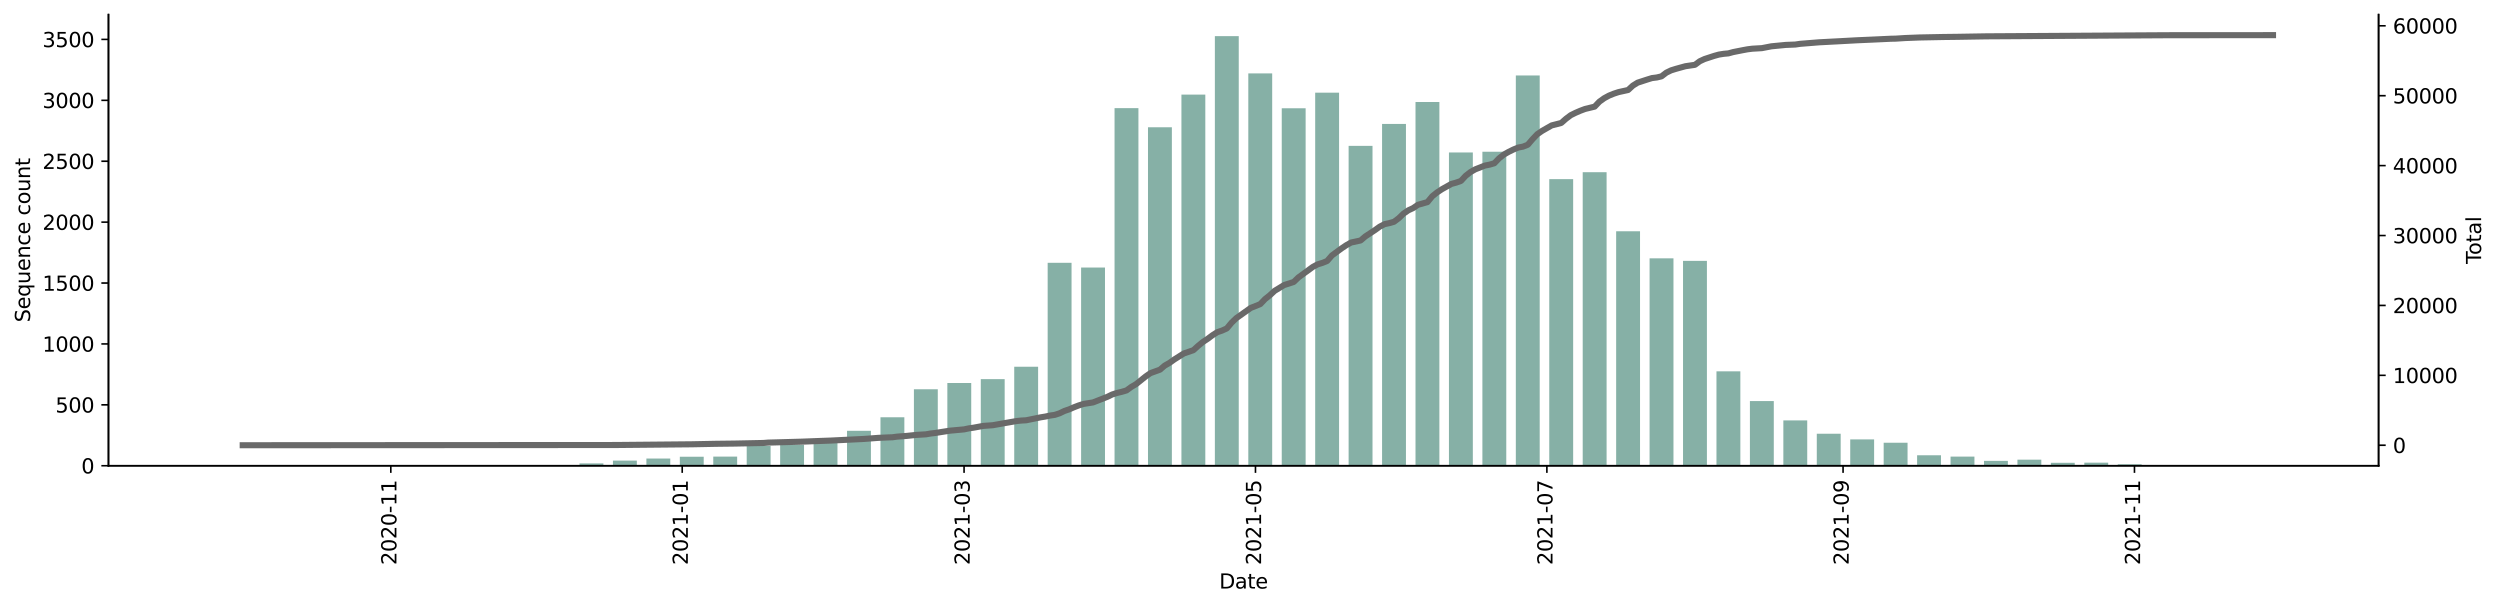 <?xml version="1.0" encoding="utf-8" standalone="no"?>
<!DOCTYPE svg PUBLIC "-//W3C//DTD SVG 1.1//EN"
  "http://www.w3.org/Graphics/SVG/1.1/DTD/svg11.dtd">
<svg height="298.621pt" version="1.1" viewBox="0 0 1229.019 298.621" width="1229.019pt" xmlns="http://www.w3.org/2000/svg" xmlns:xlink="http://www.w3.org/1999/xlink">
 <defs>
  <style type="text/css">*{stroke-linecap:butt;stroke-linejoin:round;}</style>
 </defs>
 <g id="figure_1">
  <g id="patch_1">
   <path d="M 0 298.621 
L 1229.019 298.621 
L 1229.019 0 
L 0 0 
z
" style="fill:#ffffff;"/>
  </g>
  <g id="axes_1">
   <g id="patch_2">
    <path d="M 53.328 228.96 
L 1169.328 228.96 
L 1169.328 7.2 
L 53.328 7.2 
z
" style="fill:#ffffff;"/>
   </g>
   <g id="patch_3">
    <path clip-path="url(#p2e0604d621)" d="M 104.055 228.96 
L 115.798 228.96 
L 115.798 228.9 
L 104.055 228.9 
z
" style="fill:#86b0a6;"/>
   </g>
   <g id="patch_4">
    <path clip-path="url(#p2e0604d621)" d="M 169.813 228.96 
L 181.555 228.96 
L 181.555 228.84 
L 169.813 228.84 
z
" style="fill:#86b0a6;"/>
   </g>
   <g id="patch_5">
    <path clip-path="url(#p2e0604d621)" d="M 219.131 228.96 
L 230.874 228.96 
L 230.874 228.78 
L 219.131 228.78 
z
" style="fill:#86b0a6;"/>
   </g>
   <g id="patch_6">
    <path clip-path="url(#p2e0604d621)" d="M 252.01 228.96 
L 263.752 228.96 
L 263.752 228.72 
L 252.01 228.72 
z
" style="fill:#86b0a6;"/>
   </g>
   <g id="patch_7">
    <path clip-path="url(#p2e0604d621)" d="M 268.449 228.96 
L 280.192 228.96 
L 280.192 228.78 
L 268.449 228.78 
z
" style="fill:#86b0a6;"/>
   </g>
   <g id="patch_8">
    <path clip-path="url(#p2e0604d621)" d="M 284.889 228.96 
L 296.631 228.96 
L 296.631 227.822 
L 284.889 227.822 
z
" style="fill:#86b0a6;"/>
   </g>
   <g id="patch_9">
    <path clip-path="url(#p2e0604d621)" d="M 301.328 228.96 
L 313.071 228.96 
L 313.071 226.445 
L 301.328 226.445 
z
" style="fill:#86b0a6;"/>
   </g>
   <g id="patch_10">
    <path clip-path="url(#p2e0604d621)" d="M 317.768 228.96 
L 329.51 228.96 
L 329.51 225.427 
L 317.768 225.427 
z
" style="fill:#86b0a6;"/>
   </g>
   <g id="patch_11">
    <path clip-path="url(#p2e0604d621)" d="M 334.207 228.96 
L 345.949 228.96 
L 345.949 224.529 
L 334.207 224.529 
z
" style="fill:#86b0a6;"/>
   </g>
   <g id="patch_12">
    <path clip-path="url(#p2e0604d621)" d="M 350.646 228.96 
L 362.389 228.96 
L 362.389 224.469 
L 350.646 224.469 
z
" style="fill:#86b0a6;"/>
   </g>
   <g id="patch_13">
    <path clip-path="url(#p2e0604d621)" d="M 367.086 228.96 
L 378.828 228.96 
L 378.828 219.259 
L 367.086 219.259 
z
" style="fill:#86b0a6;"/>
   </g>
   <g id="patch_14">
    <path clip-path="url(#p2e0604d621)" d="M 383.525 228.96 
L 395.268 228.96 
L 395.268 218.66 
L 383.525 218.66 
z
" style="fill:#86b0a6;"/>
   </g>
   <g id="patch_15">
    <path clip-path="url(#p2e0604d621)" d="M 399.964 228.96 
L 411.707 228.96 
L 411.707 216.145 
L 399.964 216.145 
z
" style="fill:#86b0a6;"/>
   </g>
   <g id="patch_16">
    <path clip-path="url(#p2e0604d621)" d="M 416.404 228.96 
L 428.146 228.96 
L 428.146 211.774 
L 416.404 211.774 
z
" style="fill:#86b0a6;"/>
   </g>
   <g id="patch_17">
    <path clip-path="url(#p2e0604d621)" d="M 432.843 228.96 
L 444.586 228.96 
L 444.586 205.127 
L 432.843 205.127 
z
" style="fill:#86b0a6;"/>
   </g>
   <g id="patch_18">
    <path clip-path="url(#p2e0604d621)" d="M 449.283 228.96 
L 461.025 228.96 
L 461.025 191.355 
L 449.283 191.355 
z
" style="fill:#86b0a6;"/>
   </g>
   <g id="patch_19">
    <path clip-path="url(#p2e0604d621)" d="M 465.722 228.96 
L 477.464 228.96 
L 477.464 188.301 
L 465.722 188.301 
z
" style="fill:#86b0a6;"/>
   </g>
   <g id="patch_20">
    <path clip-path="url(#p2e0604d621)" d="M 482.161 228.96 
L 493.904 228.96 
L 493.904 186.385 
L 482.161 186.385 
z
" style="fill:#86b0a6;"/>
   </g>
   <g id="patch_21">
    <path clip-path="url(#p2e0604d621)" d="M 498.601 228.96 
L 510.343 228.96 
L 510.343 180.277 
L 498.601 180.277 
z
" style="fill:#86b0a6;"/>
   </g>
   <g id="patch_22">
    <path clip-path="url(#p2e0604d621)" d="M 515.04 228.96 
L 526.783 228.96 
L 526.783 129.198 
L 515.04 129.198 
z
" style="fill:#86b0a6;"/>
   </g>
   <g id="patch_23">
    <path clip-path="url(#p2e0604d621)" d="M 531.48 228.96 
L 543.222 228.96 
L 543.222 131.534 
L 531.48 131.534 
z
" style="fill:#86b0a6;"/>
   </g>
   <g id="patch_24">
    <path clip-path="url(#p2e0604d621)" d="M 547.919 228.96 
L 559.661 228.96 
L 559.661 53.15 
L 547.919 53.15 
z
" style="fill:#86b0a6;"/>
   </g>
   <g id="patch_25">
    <path clip-path="url(#p2e0604d621)" d="M 564.358 228.96 
L 576.101 228.96 
L 576.101 62.551 
L 564.358 62.551 
z
" style="fill:#86b0a6;"/>
   </g>
   <g id="patch_26">
    <path clip-path="url(#p2e0604d621)" d="M 580.798 228.96 
L 592.54 228.96 
L 592.54 46.503 
L 580.798 46.503 
z
" style="fill:#86b0a6;"/>
   </g>
   <g id="patch_27">
    <path clip-path="url(#p2e0604d621)" d="M 597.237 228.96 
L 608.98 228.96 
L 608.98 17.76 
L 597.237 17.76 
z
" style="fill:#86b0a6;"/>
   </g>
   <g id="patch_28">
    <path clip-path="url(#p2e0604d621)" d="M 613.677 228.96 
L 625.419 228.96 
L 625.419 36.084 
L 613.677 36.084 
z
" style="fill:#86b0a6;"/>
   </g>
   <g id="patch_29">
    <path clip-path="url(#p2e0604d621)" d="M 630.116 228.96 
L 641.858 228.96 
L 641.858 53.21 
L 630.116 53.21 
z
" style="fill:#86b0a6;"/>
   </g>
   <g id="patch_30">
    <path clip-path="url(#p2e0604d621)" d="M 646.555 228.96 
L 658.298 228.96 
L 658.298 45.545 
L 646.555 45.545 
z
" style="fill:#86b0a6;"/>
   </g>
   <g id="patch_31">
    <path clip-path="url(#p2e0604d621)" d="M 662.995 228.96 
L 674.737 228.96 
L 674.737 71.713 
L 662.995 71.713 
z
" style="fill:#86b0a6;"/>
   </g>
   <g id="patch_32">
    <path clip-path="url(#p2e0604d621)" d="M 679.434 228.96 
L 691.177 228.96 
L 691.177 60.934 
L 679.434 60.934 
z
" style="fill:#86b0a6;"/>
   </g>
   <g id="patch_33">
    <path clip-path="url(#p2e0604d621)" d="M 695.874 228.96 
L 707.616 228.96 
L 707.616 50.156 
L 695.874 50.156 
z
" style="fill:#86b0a6;"/>
   </g>
   <g id="patch_34">
    <path clip-path="url(#p2e0604d621)" d="M 712.313 228.96 
L 724.055 228.96 
L 724.055 74.946 
L 712.313 74.946 
z
" style="fill:#86b0a6;"/>
   </g>
   <g id="patch_35">
    <path clip-path="url(#p2e0604d621)" d="M 728.752 228.96 
L 740.495 228.96 
L 740.495 74.587 
L 728.752 74.587 
z
" style="fill:#86b0a6;"/>
   </g>
   <g id="patch_36">
    <path clip-path="url(#p2e0604d621)" d="M 745.192 228.96 
L 756.934 228.96 
L 756.934 37.102 
L 745.192 37.102 
z
" style="fill:#86b0a6;"/>
   </g>
   <g id="patch_37">
    <path clip-path="url(#p2e0604d621)" d="M 761.631 228.96 
L 773.374 228.96 
L 773.374 88.06 
L 761.631 88.06 
z
" style="fill:#86b0a6;"/>
   </g>
   <g id="patch_38">
    <path clip-path="url(#p2e0604d621)" d="M 778.071 228.96 
L 789.813 228.96 
L 789.813 84.647 
L 778.071 84.647 
z
" style="fill:#86b0a6;"/>
   </g>
   <g id="patch_39">
    <path clip-path="url(#p2e0604d621)" d="M 794.51 228.96 
L 806.252 228.96 
L 806.252 113.689 
L 794.51 113.689 
z
" style="fill:#86b0a6;"/>
   </g>
   <g id="patch_40">
    <path clip-path="url(#p2e0604d621)" d="M 810.949 228.96 
L 822.692 228.96 
L 822.692 126.983 
L 810.949 126.983 
z
" style="fill:#86b0a6;"/>
   </g>
   <g id="patch_41">
    <path clip-path="url(#p2e0604d621)" d="M 827.389 228.96 
L 839.131 228.96 
L 839.131 128.24 
L 827.389 128.24 
z
" style="fill:#86b0a6;"/>
   </g>
   <g id="patch_42">
    <path clip-path="url(#p2e0604d621)" d="M 843.828 228.96 
L 855.571 228.96 
L 855.571 182.552 
L 843.828 182.552 
z
" style="fill:#86b0a6;"/>
   </g>
   <g id="patch_43">
    <path clip-path="url(#p2e0604d621)" d="M 860.268 228.96 
L 872.01 228.96 
L 872.01 197.163 
L 860.268 197.163 
z
" style="fill:#86b0a6;"/>
   </g>
   <g id="patch_44">
    <path clip-path="url(#p2e0604d621)" d="M 876.707 228.96 
L 888.449 228.96 
L 888.449 206.684 
L 876.707 206.684 
z
" style="fill:#86b0a6;"/>
   </g>
   <g id="patch_45">
    <path clip-path="url(#p2e0604d621)" d="M 893.146 228.96 
L 904.889 228.96 
L 904.889 213.211 
L 893.146 213.211 
z
" style="fill:#86b0a6;"/>
   </g>
   <g id="patch_46">
    <path clip-path="url(#p2e0604d621)" d="M 909.586 228.96 
L 921.328 228.96 
L 921.328 216.026 
L 909.586 216.026 
z
" style="fill:#86b0a6;"/>
   </g>
   <g id="patch_47">
    <path clip-path="url(#p2e0604d621)" d="M 926.025 228.96 
L 937.768 228.96 
L 937.768 217.643 
L 926.025 217.643 
z
" style="fill:#86b0a6;"/>
   </g>
   <g id="patch_48">
    <path clip-path="url(#p2e0604d621)" d="M 942.464 228.96 
L 954.207 228.96 
L 954.207 223.81 
L 942.464 223.81 
z
" style="fill:#86b0a6;"/>
   </g>
   <g id="patch_49">
    <path clip-path="url(#p2e0604d621)" d="M 958.904 228.96 
L 970.646 228.96 
L 970.646 224.469 
L 958.904 224.469 
z
" style="fill:#86b0a6;"/>
   </g>
   <g id="patch_50">
    <path clip-path="url(#p2e0604d621)" d="M 975.343 228.96 
L 987.086 228.96 
L 987.086 226.565 
L 975.343 226.565 
z
" style="fill:#86b0a6;"/>
   </g>
   <g id="patch_51">
    <path clip-path="url(#p2e0604d621)" d="M 991.783 228.96 
L 1003.525 228.96 
L 1003.525 225.966 
L 991.783 225.966 
z
" style="fill:#86b0a6;"/>
   </g>
   <g id="patch_52">
    <path clip-path="url(#p2e0604d621)" d="M 1008.222 228.96 
L 1019.964 228.96 
L 1019.964 227.523 
L 1008.222 227.523 
z
" style="fill:#86b0a6;"/>
   </g>
   <g id="patch_53">
    <path clip-path="url(#p2e0604d621)" d="M 1024.661 228.96 
L 1036.404 228.96 
L 1036.404 227.463 
L 1024.661 227.463 
z
" style="fill:#86b0a6;"/>
   </g>
   <g id="patch_54">
    <path clip-path="url(#p2e0604d621)" d="M 1041.101 228.96 
L 1052.843 228.96 
L 1052.843 228.241 
L 1041.101 228.241 
z
" style="fill:#86b0a6;"/>
   </g>
   <g id="patch_55">
    <path clip-path="url(#p2e0604d621)" d="M 1057.54 228.96 
L 1069.283 228.96 
L 1069.283 228.601 
L 1057.54 228.601 
z
" style="fill:#86b0a6;"/>
   </g>
   <g id="patch_56">
    <path clip-path="url(#p2e0604d621)" d="M 1073.98 228.96 
L 1085.722 228.96 
L 1085.722 228.72 
L 1073.98 228.72 
z
" style="fill:#86b0a6;"/>
   </g>
   <g id="patch_57">
    <path clip-path="url(#p2e0604d621)" d="M 1090.419 228.96 
L 1102.161 228.96 
L 1102.161 228.84 
L 1090.419 228.84 
z
" style="fill:#86b0a6;"/>
   </g>
   <g id="patch_58">
    <path clip-path="url(#p2e0604d621)" d="M 1106.858 228.96 
L 1118.601 228.96 
L 1118.601 228.9 
L 1106.858 228.9 
z
" style="fill:#86b0a6;"/>
   </g>
   <g id="matplotlib.axis_1">
    <g id="xtick_1">
     <g id="line2d_1">
      <defs>
       <path d="M 0 0 
L 0 3.5 
" id="m8a6d93504b" style="stroke:#000000;stroke-width:0.8;"/>
      </defs>
      <g>
       <use style="stroke:#000000;stroke-width:0.8;" x="192.124" xlink:href="#m8a6d93504b" y="228.96"/>
      </g>
     </g>
     <g id="text_1">
      <!-- 2020-11 -->
      <g transform="translate(194.883 277.743)rotate(-90)scale(0.1 -0.1)">
       <defs>
        <path d="M 1228 531 
L 3431 531 
L 3431 0 
L 469 0 
L 469 531 
Q 828 903 1448 1529 
Q 2069 2156 2228 2338 
Q 2531 2678 2651 2914 
Q 2772 3150 2772 3378 
Q 2772 3750 2511 3984 
Q 2250 4219 1831 4219 
Q 1534 4219 1204 4116 
Q 875 4013 500 3803 
L 500 4441 
Q 881 4594 1212 4672 
Q 1544 4750 1819 4750 
Q 2544 4750 2975 4387 
Q 3406 4025 3406 3419 
Q 3406 3131 3298 2873 
Q 3191 2616 2906 2266 
Q 2828 2175 2409 1742 
Q 1991 1309 1228 531 
z
" id="DejaVuSans-32" transform="scale(0.016)"/>
        <path d="M 2034 4250 
Q 1547 4250 1301 3770 
Q 1056 3291 1056 2328 
Q 1056 1369 1301 889 
Q 1547 409 2034 409 
Q 2525 409 2770 889 
Q 3016 1369 3016 2328 
Q 3016 3291 2770 3770 
Q 2525 4250 2034 4250 
z
M 2034 4750 
Q 2819 4750 3233 4129 
Q 3647 3509 3647 2328 
Q 3647 1150 3233 529 
Q 2819 -91 2034 -91 
Q 1250 -91 836 529 
Q 422 1150 422 2328 
Q 422 3509 836 4129 
Q 1250 4750 2034 4750 
z
" id="DejaVuSans-30" transform="scale(0.016)"/>
        <path d="M 313 2009 
L 1997 2009 
L 1997 1497 
L 313 1497 
L 313 2009 
z
" id="DejaVuSans-2d" transform="scale(0.016)"/>
        <path d="M 794 531 
L 1825 531 
L 1825 4091 
L 703 3866 
L 703 4441 
L 1819 4666 
L 2450 4666 
L 2450 531 
L 3481 531 
L 3481 0 
L 794 0 
L 794 531 
z
" id="DejaVuSans-31" transform="scale(0.016)"/>
       </defs>
       <use xlink:href="#DejaVuSans-32"/>
       <use x="63.623" xlink:href="#DejaVuSans-30"/>
       <use x="127.246" xlink:href="#DejaVuSans-32"/>
       <use x="190.869" xlink:href="#DejaVuSans-30"/>
       <use x="254.492" xlink:href="#DejaVuSans-2d"/>
       <use x="290.576" xlink:href="#DejaVuSans-31"/>
       <use x="354.199" xlink:href="#DejaVuSans-31"/>
      </g>
     </g>
    </g>
    <g id="xtick_2">
     <g id="line2d_2">
      <g>
       <use style="stroke:#000000;stroke-width:0.8;" x="335.381" xlink:href="#m8a6d93504b" y="228.96"/>
      </g>
     </g>
     <g id="text_2">
      <!-- 2021-01 -->
      <g transform="translate(338.141 277.743)rotate(-90)scale(0.1 -0.1)">
       <use xlink:href="#DejaVuSans-32"/>
       <use x="63.623" xlink:href="#DejaVuSans-30"/>
       <use x="127.246" xlink:href="#DejaVuSans-32"/>
       <use x="190.869" xlink:href="#DejaVuSans-31"/>
       <use x="254.492" xlink:href="#DejaVuSans-2d"/>
       <use x="290.576" xlink:href="#DejaVuSans-30"/>
       <use x="354.199" xlink:href="#DejaVuSans-31"/>
      </g>
     </g>
    </g>
    <g id="xtick_3">
     <g id="line2d_3">
      <g>
       <use style="stroke:#000000;stroke-width:0.8;" x="473.942" xlink:href="#m8a6d93504b" y="228.96"/>
      </g>
     </g>
     <g id="text_3">
      <!-- 2021-03 -->
      <g transform="translate(476.701 277.743)rotate(-90)scale(0.1 -0.1)">
       <defs>
        <path d="M 2597 2516 
Q 3050 2419 3304 2112 
Q 3559 1806 3559 1356 
Q 3559 666 3084 287 
Q 2609 -91 1734 -91 
Q 1441 -91 1130 -33 
Q 819 25 488 141 
L 488 750 
Q 750 597 1062 519 
Q 1375 441 1716 441 
Q 2309 441 2620 675 
Q 2931 909 2931 1356 
Q 2931 1769 2642 2001 
Q 2353 2234 1838 2234 
L 1294 2234 
L 1294 2753 
L 1863 2753 
Q 2328 2753 2575 2939 
Q 2822 3125 2822 3475 
Q 2822 3834 2567 4026 
Q 2313 4219 1838 4219 
Q 1578 4219 1281 4162 
Q 984 4106 628 3988 
L 628 4550 
Q 988 4650 1302 4700 
Q 1616 4750 1894 4750 
Q 2613 4750 3031 4423 
Q 3450 4097 3450 3541 
Q 3450 3153 3228 2886 
Q 3006 2619 2597 2516 
z
" id="DejaVuSans-33" transform="scale(0.016)"/>
       </defs>
       <use xlink:href="#DejaVuSans-32"/>
       <use x="63.623" xlink:href="#DejaVuSans-30"/>
       <use x="127.246" xlink:href="#DejaVuSans-32"/>
       <use x="190.869" xlink:href="#DejaVuSans-31"/>
       <use x="254.492" xlink:href="#DejaVuSans-2d"/>
       <use x="290.576" xlink:href="#DejaVuSans-30"/>
       <use x="354.199" xlink:href="#DejaVuSans-33"/>
      </g>
     </g>
    </g>
    <g id="xtick_4">
     <g id="line2d_4">
      <g>
       <use style="stroke:#000000;stroke-width:0.8;" x="617.199" xlink:href="#m8a6d93504b" y="228.96"/>
      </g>
     </g>
     <g id="text_4">
      <!-- 2021-05 -->
      <g transform="translate(619.959 277.743)rotate(-90)scale(0.1 -0.1)">
       <defs>
        <path d="M 691 4666 
L 3169 4666 
L 3169 4134 
L 1269 4134 
L 1269 2991 
Q 1406 3038 1543 3061 
Q 1681 3084 1819 3084 
Q 2600 3084 3056 2656 
Q 3513 2228 3513 1497 
Q 3513 744 3044 326 
Q 2575 -91 1722 -91 
Q 1428 -91 1123 -41 
Q 819 9 494 109 
L 494 744 
Q 775 591 1075 516 
Q 1375 441 1709 441 
Q 2250 441 2565 725 
Q 2881 1009 2881 1497 
Q 2881 1984 2565 2268 
Q 2250 2553 1709 2553 
Q 1456 2553 1204 2497 
Q 953 2441 691 2322 
L 691 4666 
z
" id="DejaVuSans-35" transform="scale(0.016)"/>
       </defs>
       <use xlink:href="#DejaVuSans-32"/>
       <use x="63.623" xlink:href="#DejaVuSans-30"/>
       <use x="127.246" xlink:href="#DejaVuSans-32"/>
       <use x="190.869" xlink:href="#DejaVuSans-31"/>
       <use x="254.492" xlink:href="#DejaVuSans-2d"/>
       <use x="290.576" xlink:href="#DejaVuSans-30"/>
       <use x="354.199" xlink:href="#DejaVuSans-35"/>
      </g>
     </g>
    </g>
    <g id="xtick_5">
     <g id="line2d_5">
      <g>
       <use style="stroke:#000000;stroke-width:0.8;" x="760.457" xlink:href="#m8a6d93504b" y="228.96"/>
      </g>
     </g>
     <g id="text_5">
      <!-- 2021-07 -->
      <g transform="translate(763.216 277.743)rotate(-90)scale(0.1 -0.1)">
       <defs>
        <path d="M 525 4666 
L 3525 4666 
L 3525 4397 
L 1831 0 
L 1172 0 
L 2766 4134 
L 525 4134 
L 525 4666 
z
" id="DejaVuSans-37" transform="scale(0.016)"/>
       </defs>
       <use xlink:href="#DejaVuSans-32"/>
       <use x="63.623" xlink:href="#DejaVuSans-30"/>
       <use x="127.246" xlink:href="#DejaVuSans-32"/>
       <use x="190.869" xlink:href="#DejaVuSans-31"/>
       <use x="254.492" xlink:href="#DejaVuSans-2d"/>
       <use x="290.576" xlink:href="#DejaVuSans-30"/>
       <use x="354.199" xlink:href="#DejaVuSans-37"/>
      </g>
     </g>
    </g>
    <g id="xtick_6">
     <g id="line2d_6">
      <g>
       <use style="stroke:#000000;stroke-width:0.8;" x="906.063" xlink:href="#m8a6d93504b" y="228.96"/>
      </g>
     </g>
     <g id="text_6">
      <!-- 2021-09 -->
      <g transform="translate(908.822 277.743)rotate(-90)scale(0.1 -0.1)">
       <defs>
        <path d="M 703 97 
L 703 672 
Q 941 559 1184 500 
Q 1428 441 1663 441 
Q 2288 441 2617 861 
Q 2947 1281 2994 2138 
Q 2813 1869 2534 1725 
Q 2256 1581 1919 1581 
Q 1219 1581 811 2004 
Q 403 2428 403 3163 
Q 403 3881 828 4315 
Q 1253 4750 1959 4750 
Q 2769 4750 3195 4129 
Q 3622 3509 3622 2328 
Q 3622 1225 3098 567 
Q 2575 -91 1691 -91 
Q 1453 -91 1209 -44 
Q 966 3 703 97 
z
M 1959 2075 
Q 2384 2075 2632 2365 
Q 2881 2656 2881 3163 
Q 2881 3666 2632 3958 
Q 2384 4250 1959 4250 
Q 1534 4250 1286 3958 
Q 1038 3666 1038 3163 
Q 1038 2656 1286 2365 
Q 1534 2075 1959 2075 
z
" id="DejaVuSans-39" transform="scale(0.016)"/>
       </defs>
       <use xlink:href="#DejaVuSans-32"/>
       <use x="63.623" xlink:href="#DejaVuSans-30"/>
       <use x="127.246" xlink:href="#DejaVuSans-32"/>
       <use x="190.869" xlink:href="#DejaVuSans-31"/>
       <use x="254.492" xlink:href="#DejaVuSans-2d"/>
       <use x="290.576" xlink:href="#DejaVuSans-30"/>
       <use x="354.199" xlink:href="#DejaVuSans-39"/>
      </g>
     </g>
    </g>
    <g id="xtick_7">
     <g id="line2d_7">
      <g>
       <use style="stroke:#000000;stroke-width:0.8;" x="1049.321" xlink:href="#m8a6d93504b" y="228.96"/>
      </g>
     </g>
     <g id="text_7">
      <!-- 2021-11 -->
      <g transform="translate(1052.08 277.743)rotate(-90)scale(0.1 -0.1)">
       <use xlink:href="#DejaVuSans-32"/>
       <use x="63.623" xlink:href="#DejaVuSans-30"/>
       <use x="127.246" xlink:href="#DejaVuSans-32"/>
       <use x="190.869" xlink:href="#DejaVuSans-31"/>
       <use x="254.492" xlink:href="#DejaVuSans-2d"/>
       <use x="290.576" xlink:href="#DejaVuSans-31"/>
       <use x="354.199" xlink:href="#DejaVuSans-31"/>
      </g>
     </g>
    </g>
    <g id="text_8">
     <!-- Date -->
     <g transform="translate(599.377 289.341)scale(0.1 -0.1)">
      <defs>
       <path d="M 1259 4147 
L 1259 519 
L 2022 519 
Q 2988 519 3436 956 
Q 3884 1394 3884 2338 
Q 3884 3275 3436 3711 
Q 2988 4147 2022 4147 
L 1259 4147 
z
M 628 4666 
L 1925 4666 
Q 3281 4666 3915 4102 
Q 4550 3538 4550 2338 
Q 4550 1131 3912 565 
Q 3275 0 1925 0 
L 628 0 
L 628 4666 
z
" id="DejaVuSans-44" transform="scale(0.016)"/>
       <path d="M 2194 1759 
Q 1497 1759 1228 1600 
Q 959 1441 959 1056 
Q 959 750 1161 570 
Q 1363 391 1709 391 
Q 2188 391 2477 730 
Q 2766 1069 2766 1631 
L 2766 1759 
L 2194 1759 
z
M 3341 1997 
L 3341 0 
L 2766 0 
L 2766 531 
Q 2569 213 2275 61 
Q 1981 -91 1556 -91 
Q 1019 -91 701 211 
Q 384 513 384 1019 
Q 384 1609 779 1909 
Q 1175 2209 1959 2209 
L 2766 2209 
L 2766 2266 
Q 2766 2663 2505 2880 
Q 2244 3097 1772 3097 
Q 1472 3097 1187 3025 
Q 903 2953 641 2809 
L 641 3341 
Q 956 3463 1253 3523 
Q 1550 3584 1831 3584 
Q 2591 3584 2966 3190 
Q 3341 2797 3341 1997 
z
" id="DejaVuSans-61" transform="scale(0.016)"/>
       <path d="M 1172 4494 
L 1172 3500 
L 2356 3500 
L 2356 3053 
L 1172 3053 
L 1172 1153 
Q 1172 725 1289 603 
Q 1406 481 1766 481 
L 2356 481 
L 2356 0 
L 1766 0 
Q 1100 0 847 248 
Q 594 497 594 1153 
L 594 3053 
L 172 3053 
L 172 3500 
L 594 3500 
L 594 4494 
L 1172 4494 
z
" id="DejaVuSans-74" transform="scale(0.016)"/>
       <path d="M 3597 1894 
L 3597 1613 
L 953 1613 
Q 991 1019 1311 708 
Q 1631 397 2203 397 
Q 2534 397 2845 478 
Q 3156 559 3463 722 
L 3463 178 
Q 3153 47 2828 -22 
Q 2503 -91 2169 -91 
Q 1331 -91 842 396 
Q 353 884 353 1716 
Q 353 2575 817 3079 
Q 1281 3584 2069 3584 
Q 2775 3584 3186 3129 
Q 3597 2675 3597 1894 
z
M 3022 2063 
Q 3016 2534 2758 2815 
Q 2500 3097 2075 3097 
Q 1594 3097 1305 2825 
Q 1016 2553 972 2059 
L 3022 2063 
z
" id="DejaVuSans-65" transform="scale(0.016)"/>
      </defs>
      <use xlink:href="#DejaVuSans-44"/>
      <use x="77.002" xlink:href="#DejaVuSans-61"/>
      <use x="138.281" xlink:href="#DejaVuSans-74"/>
      <use x="177.49" xlink:href="#DejaVuSans-65"/>
     </g>
    </g>
   </g>
   <g id="matplotlib.axis_2">
    <g id="ytick_1">
     <g id="line2d_8">
      <defs>
       <path d="M 0 0 
L -3.5 0 
" id="m7ed14850b4" style="stroke:#000000;stroke-width:0.8;"/>
      </defs>
      <g>
       <use style="stroke:#000000;stroke-width:0.8;" x="53.328" xlink:href="#m7ed14850b4" y="228.96"/>
      </g>
     </g>
     <g id="text_9">
      <!-- 0 -->
      <g transform="translate(39.966 232.759)scale(0.1 -0.1)">
       <use xlink:href="#DejaVuSans-30"/>
      </g>
     </g>
    </g>
    <g id="ytick_2">
     <g id="line2d_9">
      <g>
       <use style="stroke:#000000;stroke-width:0.8;" x="53.328" xlink:href="#m7ed14850b4" y="199.02"/>
      </g>
     </g>
     <g id="text_10">
      <!-- 500 -->
      <g transform="translate(27.241 202.819)scale(0.1 -0.1)">
       <use xlink:href="#DejaVuSans-35"/>
       <use x="63.623" xlink:href="#DejaVuSans-30"/>
       <use x="127.246" xlink:href="#DejaVuSans-30"/>
      </g>
     </g>
    </g>
    <g id="ytick_3">
     <g id="line2d_10">
      <g>
       <use style="stroke:#000000;stroke-width:0.8;" x="53.328" xlink:href="#m7ed14850b4" y="169.079"/>
      </g>
     </g>
     <g id="text_11">
      <!-- 1000 -->
      <g transform="translate(20.878 172.878)scale(0.1 -0.1)">
       <use xlink:href="#DejaVuSans-31"/>
       <use x="63.623" xlink:href="#DejaVuSans-30"/>
       <use x="127.246" xlink:href="#DejaVuSans-30"/>
       <use x="190.869" xlink:href="#DejaVuSans-30"/>
      </g>
     </g>
    </g>
    <g id="ytick_4">
     <g id="line2d_11">
      <g>
       <use style="stroke:#000000;stroke-width:0.8;" x="53.328" xlink:href="#m7ed14850b4" y="139.139"/>
      </g>
     </g>
     <g id="text_12">
      <!-- 1500 -->
      <g transform="translate(20.878 142.938)scale(0.1 -0.1)">
       <use xlink:href="#DejaVuSans-31"/>
       <use x="63.623" xlink:href="#DejaVuSans-35"/>
       <use x="127.246" xlink:href="#DejaVuSans-30"/>
       <use x="190.869" xlink:href="#DejaVuSans-30"/>
      </g>
     </g>
    </g>
    <g id="ytick_5">
     <g id="line2d_12">
      <g>
       <use style="stroke:#000000;stroke-width:0.8;" x="53.328" xlink:href="#m7ed14850b4" y="109.198"/>
      </g>
     </g>
     <g id="text_13">
      <!-- 2000 -->
      <g transform="translate(20.878 112.997)scale(0.1 -0.1)">
       <use xlink:href="#DejaVuSans-32"/>
       <use x="63.623" xlink:href="#DejaVuSans-30"/>
       <use x="127.246" xlink:href="#DejaVuSans-30"/>
       <use x="190.869" xlink:href="#DejaVuSans-30"/>
      </g>
     </g>
    </g>
    <g id="ytick_6">
     <g id="line2d_13">
      <g>
       <use style="stroke:#000000;stroke-width:0.8;" x="53.328" xlink:href="#m7ed14850b4" y="79.258"/>
      </g>
     </g>
     <g id="text_14">
      <!-- 2500 -->
      <g transform="translate(20.878 83.057)scale(0.1 -0.1)">
       <use xlink:href="#DejaVuSans-32"/>
       <use x="63.623" xlink:href="#DejaVuSans-35"/>
       <use x="127.246" xlink:href="#DejaVuSans-30"/>
       <use x="190.869" xlink:href="#DejaVuSans-30"/>
      </g>
     </g>
    </g>
    <g id="ytick_7">
     <g id="line2d_14">
      <g>
       <use style="stroke:#000000;stroke-width:0.8;" x="53.328" xlink:href="#m7ed14850b4" y="49.317"/>
      </g>
     </g>
     <g id="text_15">
      <!-- 3000 -->
      <g transform="translate(20.878 53.116)scale(0.1 -0.1)">
       <use xlink:href="#DejaVuSans-33"/>
       <use x="63.623" xlink:href="#DejaVuSans-30"/>
       <use x="127.246" xlink:href="#DejaVuSans-30"/>
       <use x="190.869" xlink:href="#DejaVuSans-30"/>
      </g>
     </g>
    </g>
    <g id="ytick_8">
     <g id="line2d_15">
      <g>
       <use style="stroke:#000000;stroke-width:0.8;" x="53.328" xlink:href="#m7ed14850b4" y="19.377"/>
      </g>
     </g>
     <g id="text_16">
      <!-- 3500 -->
      <g transform="translate(20.878 23.176)scale(0.1 -0.1)">
       <use xlink:href="#DejaVuSans-33"/>
       <use x="63.623" xlink:href="#DejaVuSans-35"/>
       <use x="127.246" xlink:href="#DejaVuSans-30"/>
       <use x="190.869" xlink:href="#DejaVuSans-30"/>
      </g>
     </g>
    </g>
    <g id="text_17">
     <!-- Sequence count -->
     <g transform="translate(14.798 158.44)rotate(-90)scale(0.1 -0.1)">
      <defs>
       <path d="M 3425 4513 
L 3425 3897 
Q 3066 4069 2747 4153 
Q 2428 4238 2131 4238 
Q 1616 4238 1336 4038 
Q 1056 3838 1056 3469 
Q 1056 3159 1242 3001 
Q 1428 2844 1947 2747 
L 2328 2669 
Q 3034 2534 3370 2195 
Q 3706 1856 3706 1288 
Q 3706 609 3251 259 
Q 2797 -91 1919 -91 
Q 1588 -91 1214 -16 
Q 841 59 441 206 
L 441 856 
Q 825 641 1194 531 
Q 1563 422 1919 422 
Q 2459 422 2753 634 
Q 3047 847 3047 1241 
Q 3047 1584 2836 1778 
Q 2625 1972 2144 2069 
L 1759 2144 
Q 1053 2284 737 2584 
Q 422 2884 422 3419 
Q 422 4038 858 4394 
Q 1294 4750 2059 4750 
Q 2388 4750 2728 4690 
Q 3069 4631 3425 4513 
z
" id="DejaVuSans-53" transform="scale(0.016)"/>
       <path d="M 947 1747 
Q 947 1113 1208 752 
Q 1469 391 1925 391 
Q 2381 391 2643 752 
Q 2906 1113 2906 1747 
Q 2906 2381 2643 2742 
Q 2381 3103 1925 3103 
Q 1469 3103 1208 2742 
Q 947 2381 947 1747 
z
M 2906 525 
Q 2725 213 2448 61 
Q 2172 -91 1784 -91 
Q 1150 -91 751 415 
Q 353 922 353 1747 
Q 353 2572 751 3078 
Q 1150 3584 1784 3584 
Q 2172 3584 2448 3432 
Q 2725 3281 2906 2969 
L 2906 3500 
L 3481 3500 
L 3481 -1331 
L 2906 -1331 
L 2906 525 
z
" id="DejaVuSans-71" transform="scale(0.016)"/>
       <path d="M 544 1381 
L 544 3500 
L 1119 3500 
L 1119 1403 
Q 1119 906 1312 657 
Q 1506 409 1894 409 
Q 2359 409 2629 706 
Q 2900 1003 2900 1516 
L 2900 3500 
L 3475 3500 
L 3475 0 
L 2900 0 
L 2900 538 
Q 2691 219 2414 64 
Q 2138 -91 1772 -91 
Q 1169 -91 856 284 
Q 544 659 544 1381 
z
M 1991 3584 
L 1991 3584 
z
" id="DejaVuSans-75" transform="scale(0.016)"/>
       <path d="M 3513 2113 
L 3513 0 
L 2938 0 
L 2938 2094 
Q 2938 2591 2744 2837 
Q 2550 3084 2163 3084 
Q 1697 3084 1428 2787 
Q 1159 2491 1159 1978 
L 1159 0 
L 581 0 
L 581 3500 
L 1159 3500 
L 1159 2956 
Q 1366 3272 1645 3428 
Q 1925 3584 2291 3584 
Q 2894 3584 3203 3211 
Q 3513 2838 3513 2113 
z
" id="DejaVuSans-6e" transform="scale(0.016)"/>
       <path d="M 3122 3366 
L 3122 2828 
Q 2878 2963 2633 3030 
Q 2388 3097 2138 3097 
Q 1578 3097 1268 2742 
Q 959 2388 959 1747 
Q 959 1106 1268 751 
Q 1578 397 2138 397 
Q 2388 397 2633 464 
Q 2878 531 3122 666 
L 3122 134 
Q 2881 22 2623 -34 
Q 2366 -91 2075 -91 
Q 1284 -91 818 406 
Q 353 903 353 1747 
Q 353 2603 823 3093 
Q 1294 3584 2113 3584 
Q 2378 3584 2631 3529 
Q 2884 3475 3122 3366 
z
" id="DejaVuSans-63" transform="scale(0.016)"/>
       <path id="DejaVuSans-20" transform="scale(0.016)"/>
       <path d="M 1959 3097 
Q 1497 3097 1228 2736 
Q 959 2375 959 1747 
Q 959 1119 1226 758 
Q 1494 397 1959 397 
Q 2419 397 2687 759 
Q 2956 1122 2956 1747 
Q 2956 2369 2687 2733 
Q 2419 3097 1959 3097 
z
M 1959 3584 
Q 2709 3584 3137 3096 
Q 3566 2609 3566 1747 
Q 3566 888 3137 398 
Q 2709 -91 1959 -91 
Q 1206 -91 779 398 
Q 353 888 353 1747 
Q 353 2609 779 3096 
Q 1206 3584 1959 3584 
z
" id="DejaVuSans-6f" transform="scale(0.016)"/>
      </defs>
      <use xlink:href="#DejaVuSans-53"/>
      <use x="63.477" xlink:href="#DejaVuSans-65"/>
      <use x="125" xlink:href="#DejaVuSans-71"/>
      <use x="188.477" xlink:href="#DejaVuSans-75"/>
      <use x="251.855" xlink:href="#DejaVuSans-65"/>
      <use x="313.379" xlink:href="#DejaVuSans-6e"/>
      <use x="376.758" xlink:href="#DejaVuSans-63"/>
      <use x="431.738" xlink:href="#DejaVuSans-65"/>
      <use x="493.262" xlink:href="#DejaVuSans-20"/>
      <use x="525.049" xlink:href="#DejaVuSans-63"/>
      <use x="580.029" xlink:href="#DejaVuSans-6f"/>
      <use x="641.211" xlink:href="#DejaVuSans-75"/>
      <use x="704.59" xlink:href="#DejaVuSans-6e"/>
      <use x="767.969" xlink:href="#DejaVuSans-74"/>
     </g>
    </g>
   </g>
   <g id="patch_59">
    <path d="M 53.328 228.96 
L 53.328 7.2 
" style="fill:none;stroke:#000000;stroke-linecap:square;stroke-linejoin:miter;stroke-width:0.8;"/>
   </g>
   <g id="patch_60">
    <path d="M 1169.328 228.96 
L 1169.328 7.2 
" style="fill:none;stroke:#000000;stroke-linecap:square;stroke-linejoin:miter;stroke-width:0.8;"/>
   </g>
   <g id="patch_61">
    <path d="M 53.328 228.96 
L 1169.328 228.96 
" style="fill:none;stroke:#000000;stroke-linecap:square;stroke-linejoin:miter;stroke-width:0.8;"/>
   </g>
  </g>
  <g id="axes_2">
   <g id="matplotlib.axis_3">
    <g id="ytick_9">
     <g id="line2d_16">
      <defs>
       <path d="M 0 0 
L 3.5 0 
" id="m224613b4e5" style="stroke:#000000;stroke-width:0.8;"/>
      </defs>
      <g>
       <use style="stroke:#000000;stroke-width:0.8;" x="1169.328" xlink:href="#m224613b4e5" y="218.883"/>
      </g>
     </g>
     <g id="text_18">
      <!-- 0 -->
      <g transform="translate(1176.328 222.683)scale(0.1 -0.1)">
       <use xlink:href="#DejaVuSans-30"/>
      </g>
     </g>
    </g>
    <g id="ytick_10">
     <g id="line2d_17">
      <g>
       <use style="stroke:#000000;stroke-width:0.8;" x="1169.328" xlink:href="#m224613b4e5" y="184.517"/>
      </g>
     </g>
     <g id="text_19">
      <!-- 10000 -->
      <g transform="translate(1176.328 188.316)scale(0.1 -0.1)">
       <use xlink:href="#DejaVuSans-31"/>
       <use x="63.623" xlink:href="#DejaVuSans-30"/>
       <use x="127.246" xlink:href="#DejaVuSans-30"/>
       <use x="190.869" xlink:href="#DejaVuSans-30"/>
       <use x="254.492" xlink:href="#DejaVuSans-30"/>
      </g>
     </g>
    </g>
    <g id="ytick_11">
     <g id="line2d_18">
      <g>
       <use style="stroke:#000000;stroke-width:0.8;" x="1169.328" xlink:href="#m224613b4e5" y="150.151"/>
      </g>
     </g>
     <g id="text_20">
      <!-- 20000 -->
      <g transform="translate(1176.328 153.95)scale(0.1 -0.1)">
       <use xlink:href="#DejaVuSans-32"/>
       <use x="63.623" xlink:href="#DejaVuSans-30"/>
       <use x="127.246" xlink:href="#DejaVuSans-30"/>
       <use x="190.869" xlink:href="#DejaVuSans-30"/>
       <use x="254.492" xlink:href="#DejaVuSans-30"/>
      </g>
     </g>
    </g>
    <g id="ytick_12">
     <g id="line2d_19">
      <g>
       <use style="stroke:#000000;stroke-width:0.8;" x="1169.328" xlink:href="#m224613b4e5" y="115.784"/>
      </g>
     </g>
     <g id="text_21">
      <!-- 30000 -->
      <g transform="translate(1176.328 119.584)scale(0.1 -0.1)">
       <use xlink:href="#DejaVuSans-33"/>
       <use x="63.623" xlink:href="#DejaVuSans-30"/>
       <use x="127.246" xlink:href="#DejaVuSans-30"/>
       <use x="190.869" xlink:href="#DejaVuSans-30"/>
       <use x="254.492" xlink:href="#DejaVuSans-30"/>
      </g>
     </g>
    </g>
    <g id="ytick_13">
     <g id="line2d_20">
      <g>
       <use style="stroke:#000000;stroke-width:0.8;" x="1169.328" xlink:href="#m224613b4e5" y="81.418"/>
      </g>
     </g>
     <g id="text_22">
      <!-- 40000 -->
      <g transform="translate(1176.328 85.217)scale(0.1 -0.1)">
       <defs>
        <path d="M 2419 4116 
L 825 1625 
L 2419 1625 
L 2419 4116 
z
M 2253 4666 
L 3047 4666 
L 3047 1625 
L 3713 1625 
L 3713 1100 
L 3047 1100 
L 3047 0 
L 2419 0 
L 2419 1100 
L 313 1100 
L 313 1709 
L 2253 4666 
z
" id="DejaVuSans-34" transform="scale(0.016)"/>
       </defs>
       <use xlink:href="#DejaVuSans-34"/>
       <use x="63.623" xlink:href="#DejaVuSans-30"/>
       <use x="127.246" xlink:href="#DejaVuSans-30"/>
       <use x="190.869" xlink:href="#DejaVuSans-30"/>
       <use x="254.492" xlink:href="#DejaVuSans-30"/>
      </g>
     </g>
    </g>
    <g id="ytick_14">
     <g id="line2d_21">
      <g>
       <use style="stroke:#000000;stroke-width:0.8;" x="1169.328" xlink:href="#m224613b4e5" y="47.052"/>
      </g>
     </g>
     <g id="text_23">
      <!-- 50000 -->
      <g transform="translate(1176.328 50.851)scale(0.1 -0.1)">
       <use xlink:href="#DejaVuSans-35"/>
       <use x="63.623" xlink:href="#DejaVuSans-30"/>
       <use x="127.246" xlink:href="#DejaVuSans-30"/>
       <use x="190.869" xlink:href="#DejaVuSans-30"/>
       <use x="254.492" xlink:href="#DejaVuSans-30"/>
      </g>
     </g>
    </g>
    <g id="ytick_15">
     <g id="line2d_22">
      <g>
       <use style="stroke:#000000;stroke-width:0.8;" x="1169.328" xlink:href="#m224613b4e5" y="12.685"/>
      </g>
     </g>
     <g id="text_24">
      <!-- 60000 -->
      <g transform="translate(1176.328 16.484)scale(0.1 -0.1)">
       <defs>
        <path d="M 2113 2584 
Q 1688 2584 1439 2293 
Q 1191 2003 1191 1497 
Q 1191 994 1439 701 
Q 1688 409 2113 409 
Q 2538 409 2786 701 
Q 3034 994 3034 1497 
Q 3034 2003 2786 2293 
Q 2538 2584 2113 2584 
z
M 3366 4563 
L 3366 3988 
Q 3128 4100 2886 4159 
Q 2644 4219 2406 4219 
Q 1781 4219 1451 3797 
Q 1122 3375 1075 2522 
Q 1259 2794 1537 2939 
Q 1816 3084 2150 3084 
Q 2853 3084 3261 2657 
Q 3669 2231 3669 1497 
Q 3669 778 3244 343 
Q 2819 -91 2113 -91 
Q 1303 -91 875 529 
Q 447 1150 447 2328 
Q 447 3434 972 4092 
Q 1497 4750 2381 4750 
Q 2619 4750 2861 4703 
Q 3103 4656 3366 4563 
z
" id="DejaVuSans-36" transform="scale(0.016)"/>
       </defs>
       <use xlink:href="#DejaVuSans-36"/>
       <use x="63.623" xlink:href="#DejaVuSans-30"/>
       <use x="127.246" xlink:href="#DejaVuSans-30"/>
       <use x="190.869" xlink:href="#DejaVuSans-30"/>
       <use x="254.492" xlink:href="#DejaVuSans-30"/>
      </g>
     </g>
    </g>
    <g id="text_25">
     <!-- Total -->
     <g transform="translate(1219.739 129.757)rotate(-90)scale(0.1 -0.1)">
      <defs>
       <path d="M -19 4666 
L 3928 4666 
L 3928 4134 
L 2272 4134 
L 2272 0 
L 1638 0 
L 1638 4134 
L -19 4134 
L -19 4666 
z
" id="DejaVuSans-54" transform="scale(0.016)"/>
       <path d="M 603 4863 
L 1178 4863 
L 1178 0 
L 603 0 
L 603 4863 
z
" id="DejaVuSans-6c" transform="scale(0.016)"/>
      </defs>
      <use xlink:href="#DejaVuSans-54"/>
      <use x="44.084" xlink:href="#DejaVuSans-6f"/>
      <use x="105.266" xlink:href="#DejaVuSans-74"/>
      <use x="144.475" xlink:href="#DejaVuSans-61"/>
      <use x="205.754" xlink:href="#DejaVuSans-6c"/>
     </g>
    </g>
   </g>
   <g id="line2d_23">
    <path clip-path="url(#p2e0604d621)" d="M 119.321 218.88 
L 302.502 218.773 
L 340.078 218.416 
L 351.821 218.179 
L 361.214 218.062 
L 375.305 217.77 
L 377.654 217.584 
L 394.093 217.127 
L 403.487 216.766 
L 408.184 216.598 
L 424.624 215.79 
L 431.669 215.265 
L 436.366 215.045 
L 438.714 214.966 
L 441.063 214.649 
L 445.76 214.296 
L 450.457 213.804 
L 455.154 213.522 
L 457.502 213.124 
L 459.851 212.842 
L 466.896 211.732 
L 473.942 211.089 
L 476.29 210.584 
L 478.639 210.251 
L 483.336 209.381 
L 488.033 209.044 
L 492.73 208.209 
L 499.775 206.986 
L 502.124 206.742 
L 504.472 206.611 
L 511.518 205.175 
L 513.866 204.79 
L 516.214 204.291 
L 518.563 203.948 
L 520.911 203.175 
L 523.26 202.04 
L 525.608 201.24 
L 527.957 200.216 
L 530.305 199.322 
L 532.654 198.58 
L 537.351 197.834 
L 544.396 195.078 
L 546.745 193.937 
L 549.093 193.188 
L 551.442 192.631 
L 553.79 191.944 
L 556.139 190.229 
L 558.487 188.854 
L 563.184 185.094 
L 565.533 183.445 
L 570.23 181.744 
L 572.578 179.74 
L 574.927 178.403 
L 577.275 176.723 
L 581.972 173.767 
L 586.669 172.152 
L 589.018 170.028 
L 591.366 168.107 
L 593.714 166.561 
L 596.063 164.805 
L 598.411 163.323 
L 600.76 162.519 
L 603.108 161.461 
L 605.457 158.632 
L 607.805 156.378 
L 614.851 151.391 
L 619.548 149.511 
L 621.896 147.047 
L 624.245 145.181 
L 626.593 142.992 
L 631.29 140.133 
L 635.987 138.621 
L 638.336 136.37 
L 645.381 131.229 
L 647.73 129.971 
L 650.078 129.242 
L 652.427 128.311 
L 654.775 125.592 
L 659.472 122.139 
L 661.821 120.568 
L 664.169 119.235 
L 668.866 118.228 
L 671.214 116.224 
L 675.911 113.131 
L 678.26 111.451 
L 680.608 110.21 
L 682.957 109.691 
L 685.305 109.035 
L 687.654 107.255 
L 690.002 105.004 
L 692.351 103.392 
L 694.699 102.302 
L 697.048 100.691 
L 701.745 99.361 
L 704.093 96.501 
L 706.442 94.618 
L 708.79 93.058 
L 713.487 90.429 
L 715.836 89.786 
L 718.184 88.961 
L 720.533 86.432 
L 722.881 84.6 
L 725.23 83.257 
L 729.927 81.415 
L 732.275 80.947 
L 734.624 80.26 
L 736.972 77.834 
L 739.321 75.985 
L 741.669 74.648 
L 744.018 73.503 
L 746.366 72.531 
L 748.714 72.087 
L 751.063 71.166 
L 753.411 68.417 
L 755.76 65.957 
L 758.108 64.341 
L 762.805 61.657 
L 767.502 60.454 
L 769.851 58.386 
L 772.199 56.626 
L 774.548 55.461 
L 776.896 54.447 
L 779.245 53.564 
L 783.942 52.426 
L 786.29 49.969 
L 788.639 48.285 
L 790.987 47.01 
L 793.336 46.055 
L 795.684 45.282 
L 800.381 44.247 
L 802.73 42.089 
L 805.078 40.635 
L 809.775 39.106 
L 812.124 38.381 
L 814.472 38.092 
L 816.821 37.529 
L 819.169 35.728 
L 821.518 34.587 
L 823.866 33.855 
L 828.563 32.556 
L 833.26 31.862 
L 835.608 30.116 
L 837.957 29.026 
L 842.654 27.487 
L 845.002 26.837 
L 847.351 26.459 
L 849.699 26.239 
L 852.048 25.597 
L 856.745 24.672 
L 859.093 24.239 
L 861.442 23.94 
L 866.139 23.672 
L 870.836 22.765 
L 877.881 22.084 
L 882.578 21.895 
L 884.927 21.552 
L 894.321 20.796 
L 903.714 20.301 
L 913.108 19.789 
L 920.154 19.483 
L 929.548 19.046 
L 931.896 18.998 
L 936.593 18.699 
L 943.639 18.424 
L 955.381 18.187 
L 962.427 18.101 
L 969.472 17.978 
L 976.518 17.861 
L 1065.76 17.314 
L 1100.987 17.283 
L 1117.427 17.28 
L 1117.427 17.28 
" style="fill:none;stroke:#696969;stroke-linecap:square;stroke-width:3;"/>
   </g>
   <g id="patch_62">
    <path d="M 53.328 228.96 
L 53.328 7.2 
" style="fill:none;stroke:#000000;stroke-linecap:square;stroke-linejoin:miter;stroke-width:0.8;"/>
   </g>
   <g id="patch_63">
    <path d="M 1169.328 228.96 
L 1169.328 7.2 
" style="fill:none;stroke:#000000;stroke-linecap:square;stroke-linejoin:miter;stroke-width:0.8;"/>
   </g>
   <g id="patch_64">
    <path d="M 53.328 228.96 
L 1169.328 228.96 
" style="fill:none;stroke:#000000;stroke-linecap:square;stroke-linejoin:miter;stroke-width:0.8;"/>
   </g>
  </g>
 </g>
 <defs>
  <clipPath id="p2e0604d621">
   <rect height="221.76" width="1116" x="53.328" y="7.2"/>
  </clipPath>
 </defs>
</svg>
